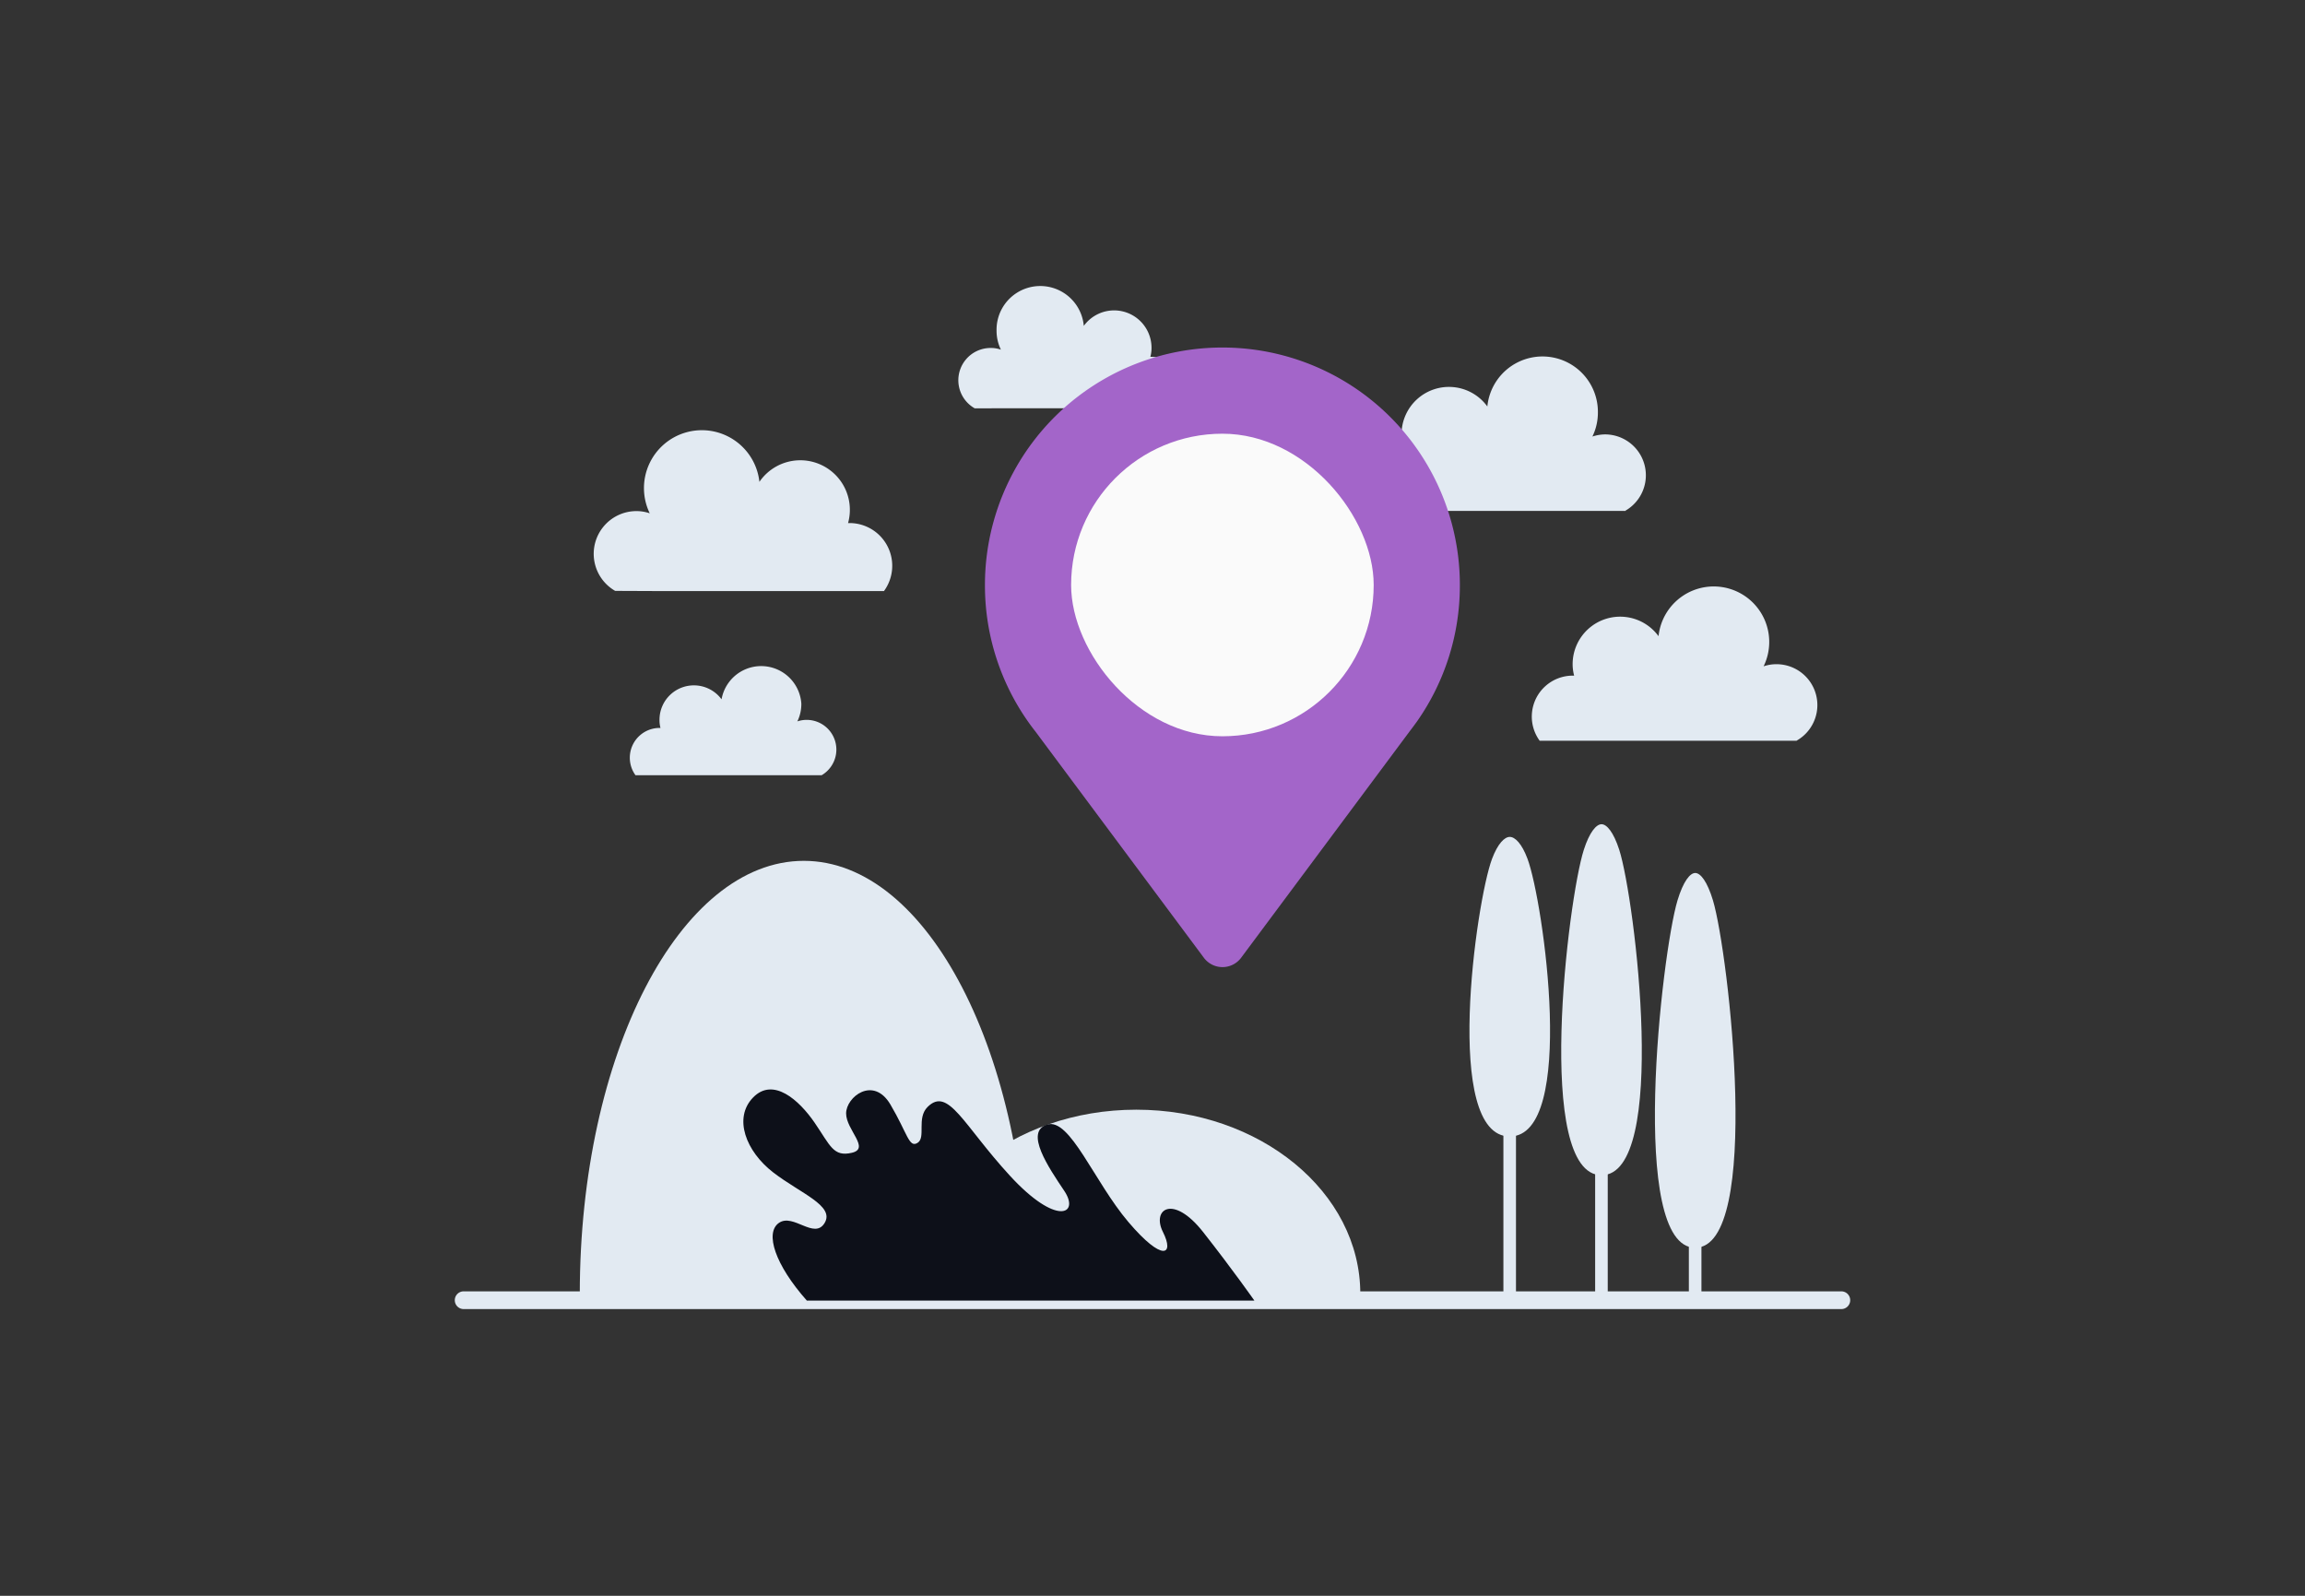 <svg id="Layer_1" data-name="Layer 1" xmlns="http://www.w3.org/2000/svg" viewBox="0 0 260 180"><rect x="0" y="0" width="260" height="180" fill="#333333" stroke="none"/><title>Flat Web Illustrations Pack - Scene 10</title><path d="M207.7,147.66H52.3a1,1,0,1,1,0-2H207.7a1,1,0,0,1,0,2Z" fill="#e2eaf2"/><path d="M183.35,57.6A4.61,4.61,0,0,0,181.08,49a4.7,4.7,0,0,0-1.46.24,6.17,6.17,0,0,0,.62-2.72,6.25,6.25,0,0,0-12.47-.67A5.35,5.35,0,0,0,158.09,49a5,5,0,0,0,.16,1.29h-.16a4.62,4.62,0,0,0-3.73,7.34h29Z" fill="#e2eaf2"/><path d="M65.4,145.93c0-27,11.31-48.83,25.27-48.83s25.27,21.86,25.27,48.83Z" fill="#e2eaf2"/><path d="M102.9,145.93c0-11.47,11.31-20.76,25.27-20.76s25.27,9.29,25.27,20.76Z" fill="#e2eaf2"/><path d="M182.65,95.86c1.79,5.61,5.58,36.7-2,36.7s-3.8-31.09-2-36.7c.64-2,1.41-2.89,2-2.89S182,93.85,182.65,95.86Z" fill="#e2eaf2"/><path d="M172.3,96.87c1.79,4.78,5.58,31.32-2,31.32s-3.8-26.54-2-31.32c.65-1.72,1.41-2.47,2-2.47S171.66,95.15,172.3,96.87Z" fill="#e2eaf2"/><path d="M193.22,101.56c1.79,6,5.58,39.18-2,39.18s-3.8-33.19-2-39.18c.65-2.15,1.41-3.09,2-3.09S192.57,99.41,193.22,101.56Z" fill="#e2eaf2"/><rect x="190.5" y="128.24" width="1.42" height="18.46" fill="#e2eaf2"/><rect x="179.93" y="128.24" width="1.42" height="18.46" fill="#e2eaf2"/><rect x="169.58" y="117.89" width="1.42" height="28.04" fill="#e2eaf2"/><path d="M202.66,83.54a4.61,4.61,0,0,0-2.27-8.62,4.43,4.43,0,0,0-1.46.24,6.26,6.26,0,1,0-11.85-3.4,5.36,5.36,0,0,0-9.69,3.16,5.07,5.07,0,0,0,.17,1.29h-.17a4.62,4.62,0,0,0-3.72,7.34h29Z" fill="#e2eaf2"/><path d="M92.65,87.46A3.35,3.35,0,0,0,91,81.2a3.36,3.36,0,0,0-1.06.17,4.46,4.46,0,0,0,.45-2,4.54,4.54,0,0,0-9-.49,3.88,3.88,0,0,0-7,2.29,3.61,3.61,0,0,0,.11.94h-.11a3.36,3.36,0,0,0-2.71,5.33h21Z" fill="#e2eaf2"/><path d="M74.18,66.67H99.71A4.82,4.82,0,0,0,95.83,59h-.17a5.59,5.59,0,0,0-10-4.65,6.53,6.53,0,1,0-12.37,3.55,4.59,4.59,0,0,0-1.53-.25,4.82,4.82,0,0,0-2.37,9Z" fill="#e2eaf2"/><path d="M113.54,46.05h19.29a3.65,3.65,0,0,0-2.94-5.8h-.13a3.86,3.86,0,0,0,.13-1,4.22,4.22,0,0,0-7.64-2.49,4.93,4.93,0,0,0-9.84.53,4.85,4.85,0,0,0,.49,2.15,3.38,3.38,0,0,0-1.15-.19,3.64,3.64,0,0,0-1.8,6.81Z" fill="#e2eaf2"/><path d="M164.67,66A26.78,26.78,0,0,0,137.88,39.2h0A26.78,26.78,0,0,0,111.1,66h0a26.66,26.66,0,0,0,5.7,16.52l19,25.52a2.62,2.62,0,0,0,4.19,0L159,82.5c.28-.36.55-.73.82-1.1h0A26.68,26.68,0,0,0,164.67,66Z" fill="#a365c9"/><rect x="120.82" y="48.92" width="34.13" height="34.13" rx="17.07" fill="#fafafa"/><path d="M91,146.69c-3.55-4-4.76-7.62-3.14-8.75s4,1.94,5.16,0-2.74-3.33-5.81-5.7-4.52-6.13-2.26-8.45,5.17.27,6.94,2.85,2.1,3.88,4.2,3.39-.65-2.58-.65-4.44,3.07-4.27,5-1,2.09,4.93,3.06,4.32-.14-2.78,1.13-4.05c2.34-2.32,4,2,9.28,7.75s7.91,4.36,6.14,1.72-4.52-6.67-1.94-7.48,5.29,6.43,9.18,11,5.19,3.7,3.89,1.12,1.14-4.31,4.53,0,5.78,7.73,5.78,7.73H91Z" fill="#0d1019"/></svg>